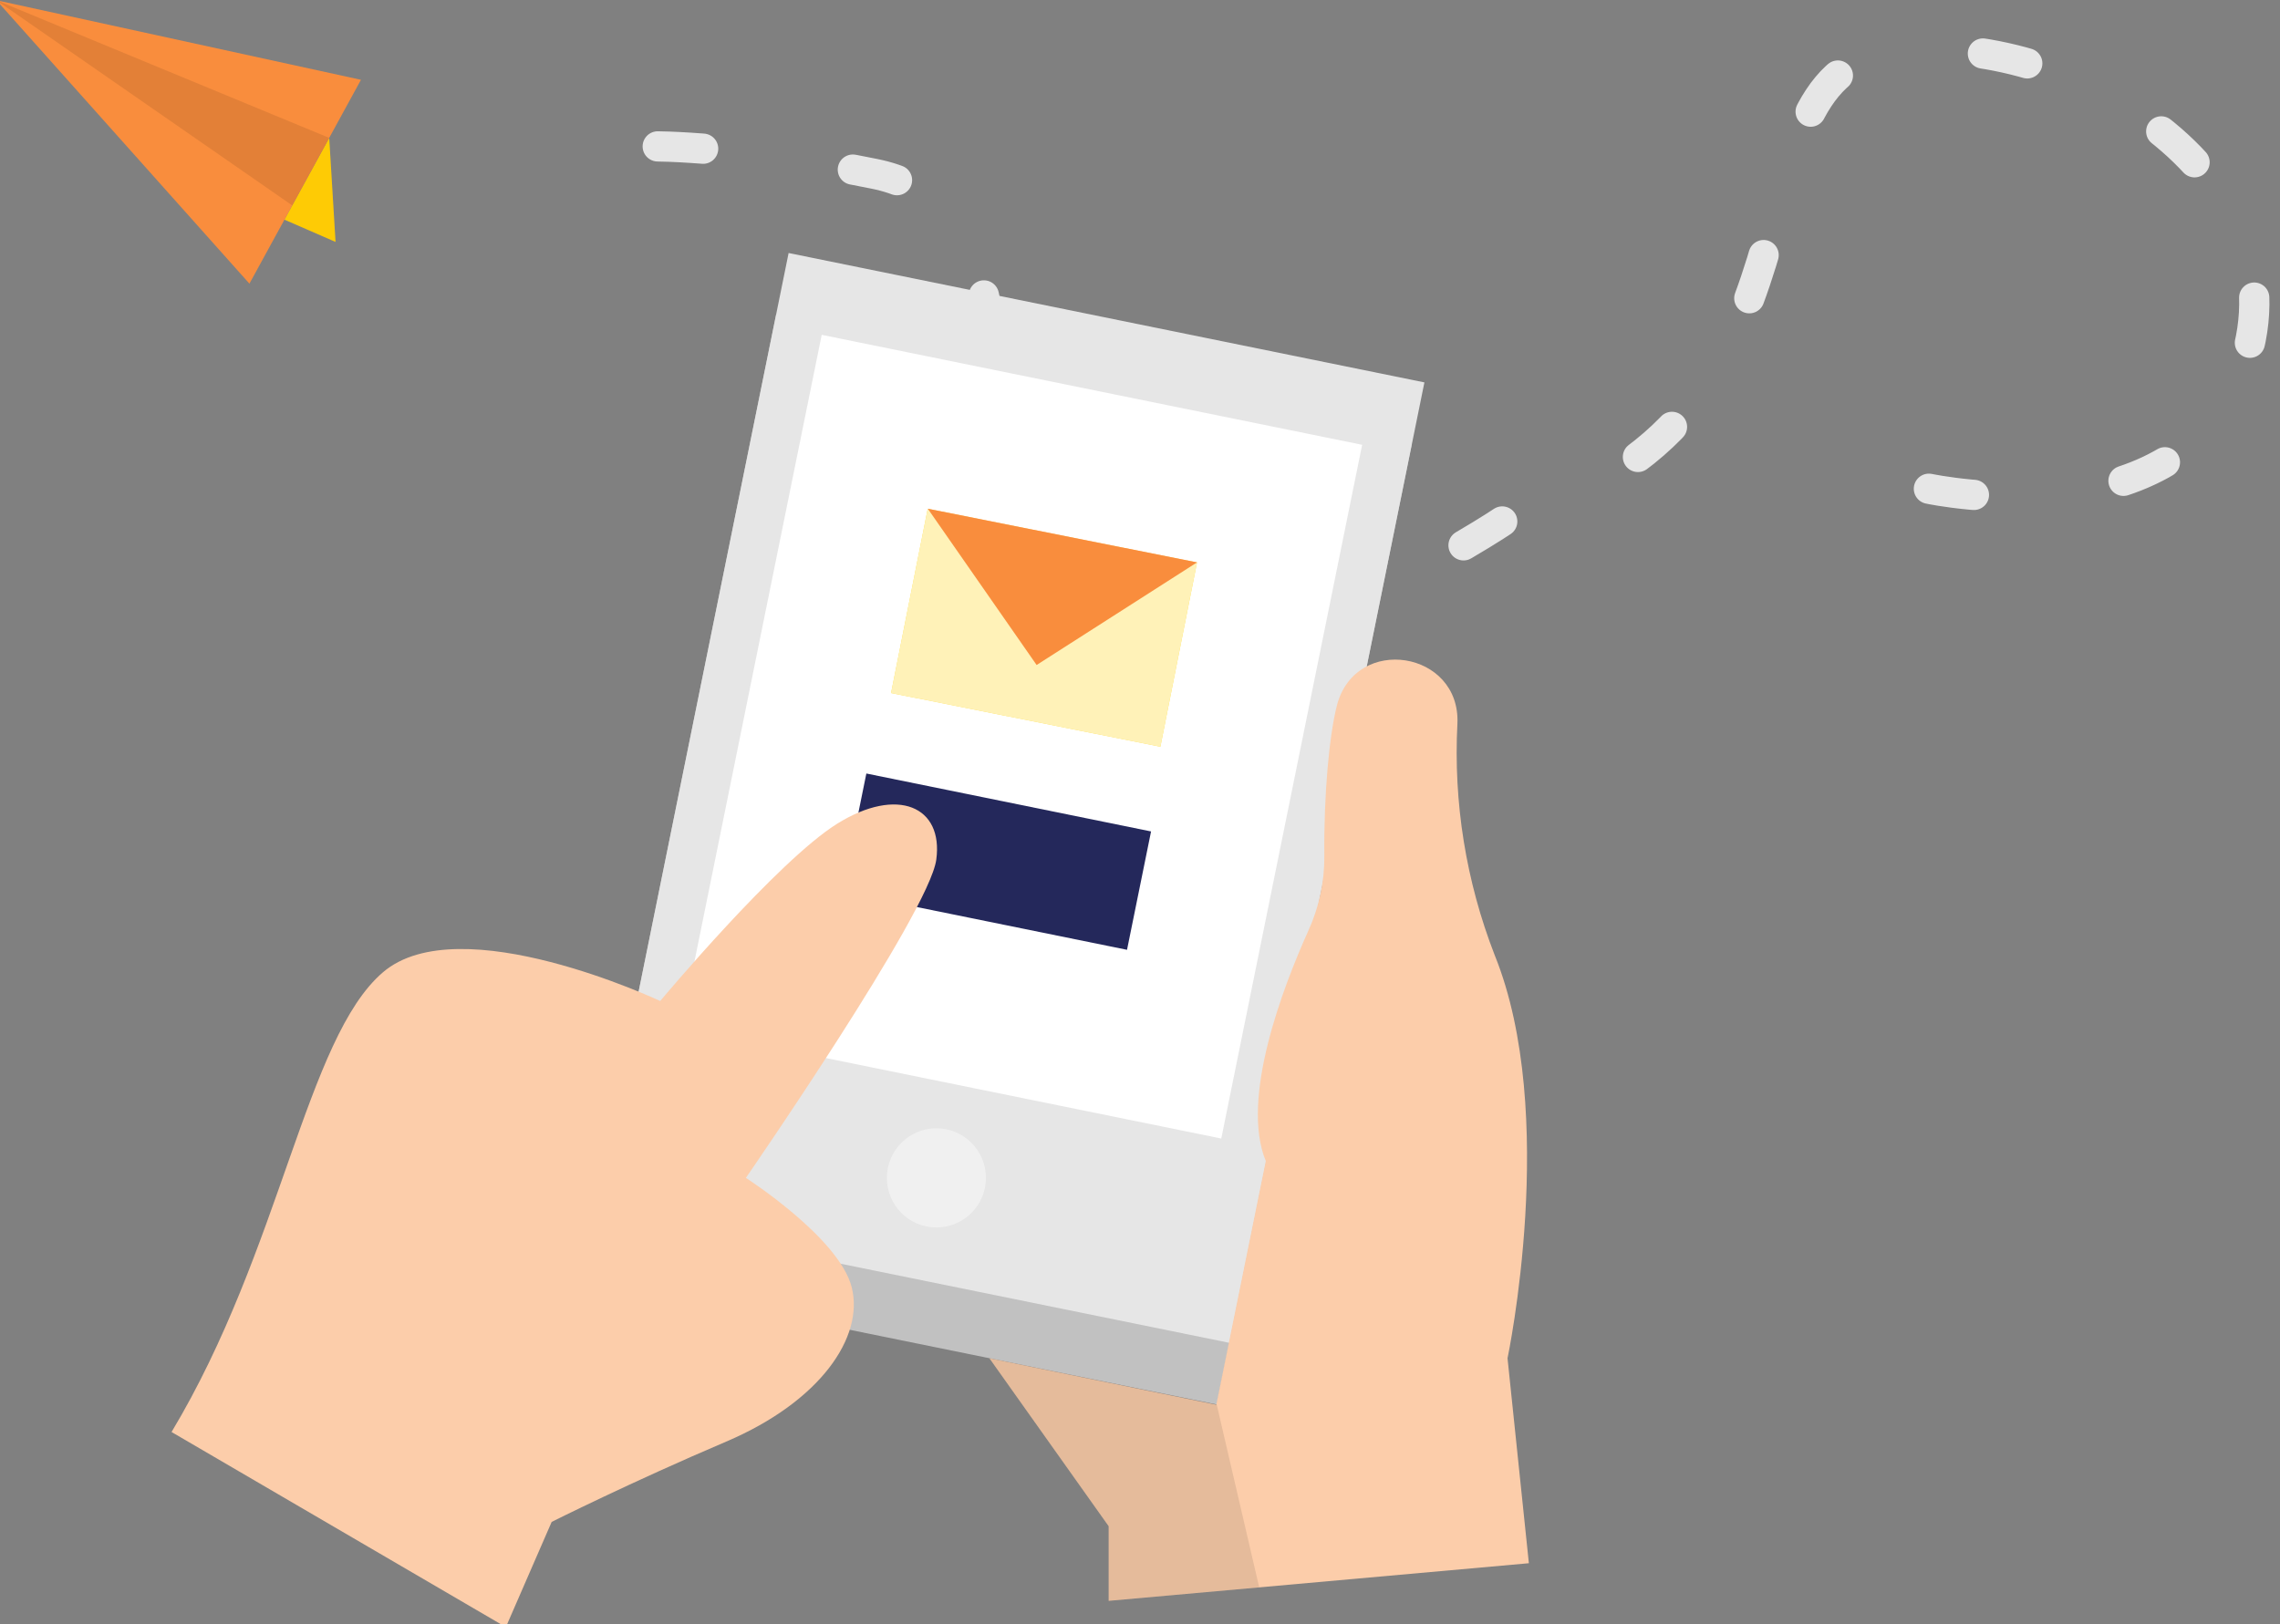 <svg width="153" height="109" viewBox="0 0 153 109" fill="none" xmlns="http://www.w3.org/2000/svg">
<rect x="0" y="0" width="153" height="109" fill="#808080" stroke="none"/>
<g clip-path="url(#clip0_2202_7367)">
<path d="M129.44 32.803C129.44 32.803 147.085 36.605 150.753 23.92C154.422 11.234 138.002 1.701 126.653 3.534C115.304 5.368 124.044 28.646 101.058 34.837C101.058 34.837 83.67 46.613 72.658 43.33C61.646 40.048 72.836 14.521 58.682 11.668C44.528 8.816 39.285 10.1 39.285 10.1" stroke="#E6E6E6" stroke-width="2.03" stroke-linecap="round" stroke-linejoin="round" stroke-dasharray="3.05 10.15"/>
<path d="M94.743 29.805L52.078 21.121L38.992 85.582L81.657 94.266L94.743 29.805Z" fill="#C1C1C1"/>
<path d="M95.585 25.665L52.92 16.981L39.833 81.443L82.499 90.126L95.585 25.665Z" fill="#E6E6E6"/>
<path d="M91.407 29.854L55.141 22.473L45.688 69.032L81.954 76.414L91.407 29.854Z" fill="white"/>
<path d="M77.242 55.803L58.137 51.915L56.524 59.86L75.629 63.748L77.242 55.803Z" fill="#24285B"/>
<path d="M66.394 91.162L74.397 102.434V107.443L102.595 104.918L101.163 91.162C101.163 91.162 104.619 74.772 100.302 64.106C98.378 59.162 97.525 53.865 97.8 48.566C98.016 43.684 91.015 42.566 89.73 47.286C89.199 49.306 88.829 53.346 88.87 57.44C88.883 59.166 88.521 60.873 87.807 62.443C86.092 66.254 83.214 73.735 84.942 77.93L81.62 94.279L66.394 91.162Z" fill="#FCCDAA"/>
<path opacity="0.42" d="M62.838 82.381C64.672 82.381 66.16 80.892 66.16 79.055C66.16 77.218 64.672 75.728 62.838 75.728C61.003 75.728 59.516 77.218 59.516 79.055C59.516 80.892 61.003 82.381 62.838 82.381Z" fill="white"/>
<path opacity="0.09" d="M81.647 94.266L84.498 106.534L74.397 107.443V102.433L66.394 91.162L81.647 94.266Z" fill="black"/>
<path d="M33.946 109.207L37.02 102.144C37.02 102.144 42.4 99.451 48.728 96.757C55.056 94.064 58.002 89.721 57.154 86.394C56.307 83.068 50.053 79.055 50.053 79.055C50.053 79.055 62.346 61.272 62.83 57.696C63.314 54.121 60.228 52.774 56.199 55.272C52.171 57.77 44.303 67.184 44.303 67.184C44.303 67.184 30.853 60.841 25.695 65.258C20.537 69.675 18.862 83.869 11.512 96.111L33.946 109.207Z" fill="#FCCDAA"/>
<path d="M80.326 37.754L62.254 34.151L59.796 46.514L77.868 50.116L80.326 37.754Z" fill="#FFD200"/>
<path opacity="0.72" d="M80.326 37.754L62.254 34.151L59.796 46.514L77.868 50.116L80.326 37.754Z" fill="white"/>
<path d="M62.26 34.142L69.563 44.632L80.33 37.744L62.26 34.142Z" fill="#F98D3D"/>
<path d="M22.092 9.254L22.516 16.237L19.086 14.742L22.092 9.254Z" fill="#FFD200"/>
<path d="M24.223 5.356L-0.242 0.016L16.738 19.038L24.223 5.356Z" fill="#F98D3D"/>
<path opacity="0.09" d="M22.092 9.254L22.516 16.237L19.086 14.742L22.092 9.254Z" fill="#F98D3D"/>
<path opacity="0.09" d="M-0.242 0.016L22.091 9.254L19.61 13.786L-0.242 0.016Z" fill="black"/>
</g>
<defs>
<clipPath id="clip0_2202_7367">
<rect width="153" height="109" fill="white"/>
</clipPath>
</defs>
</svg>
